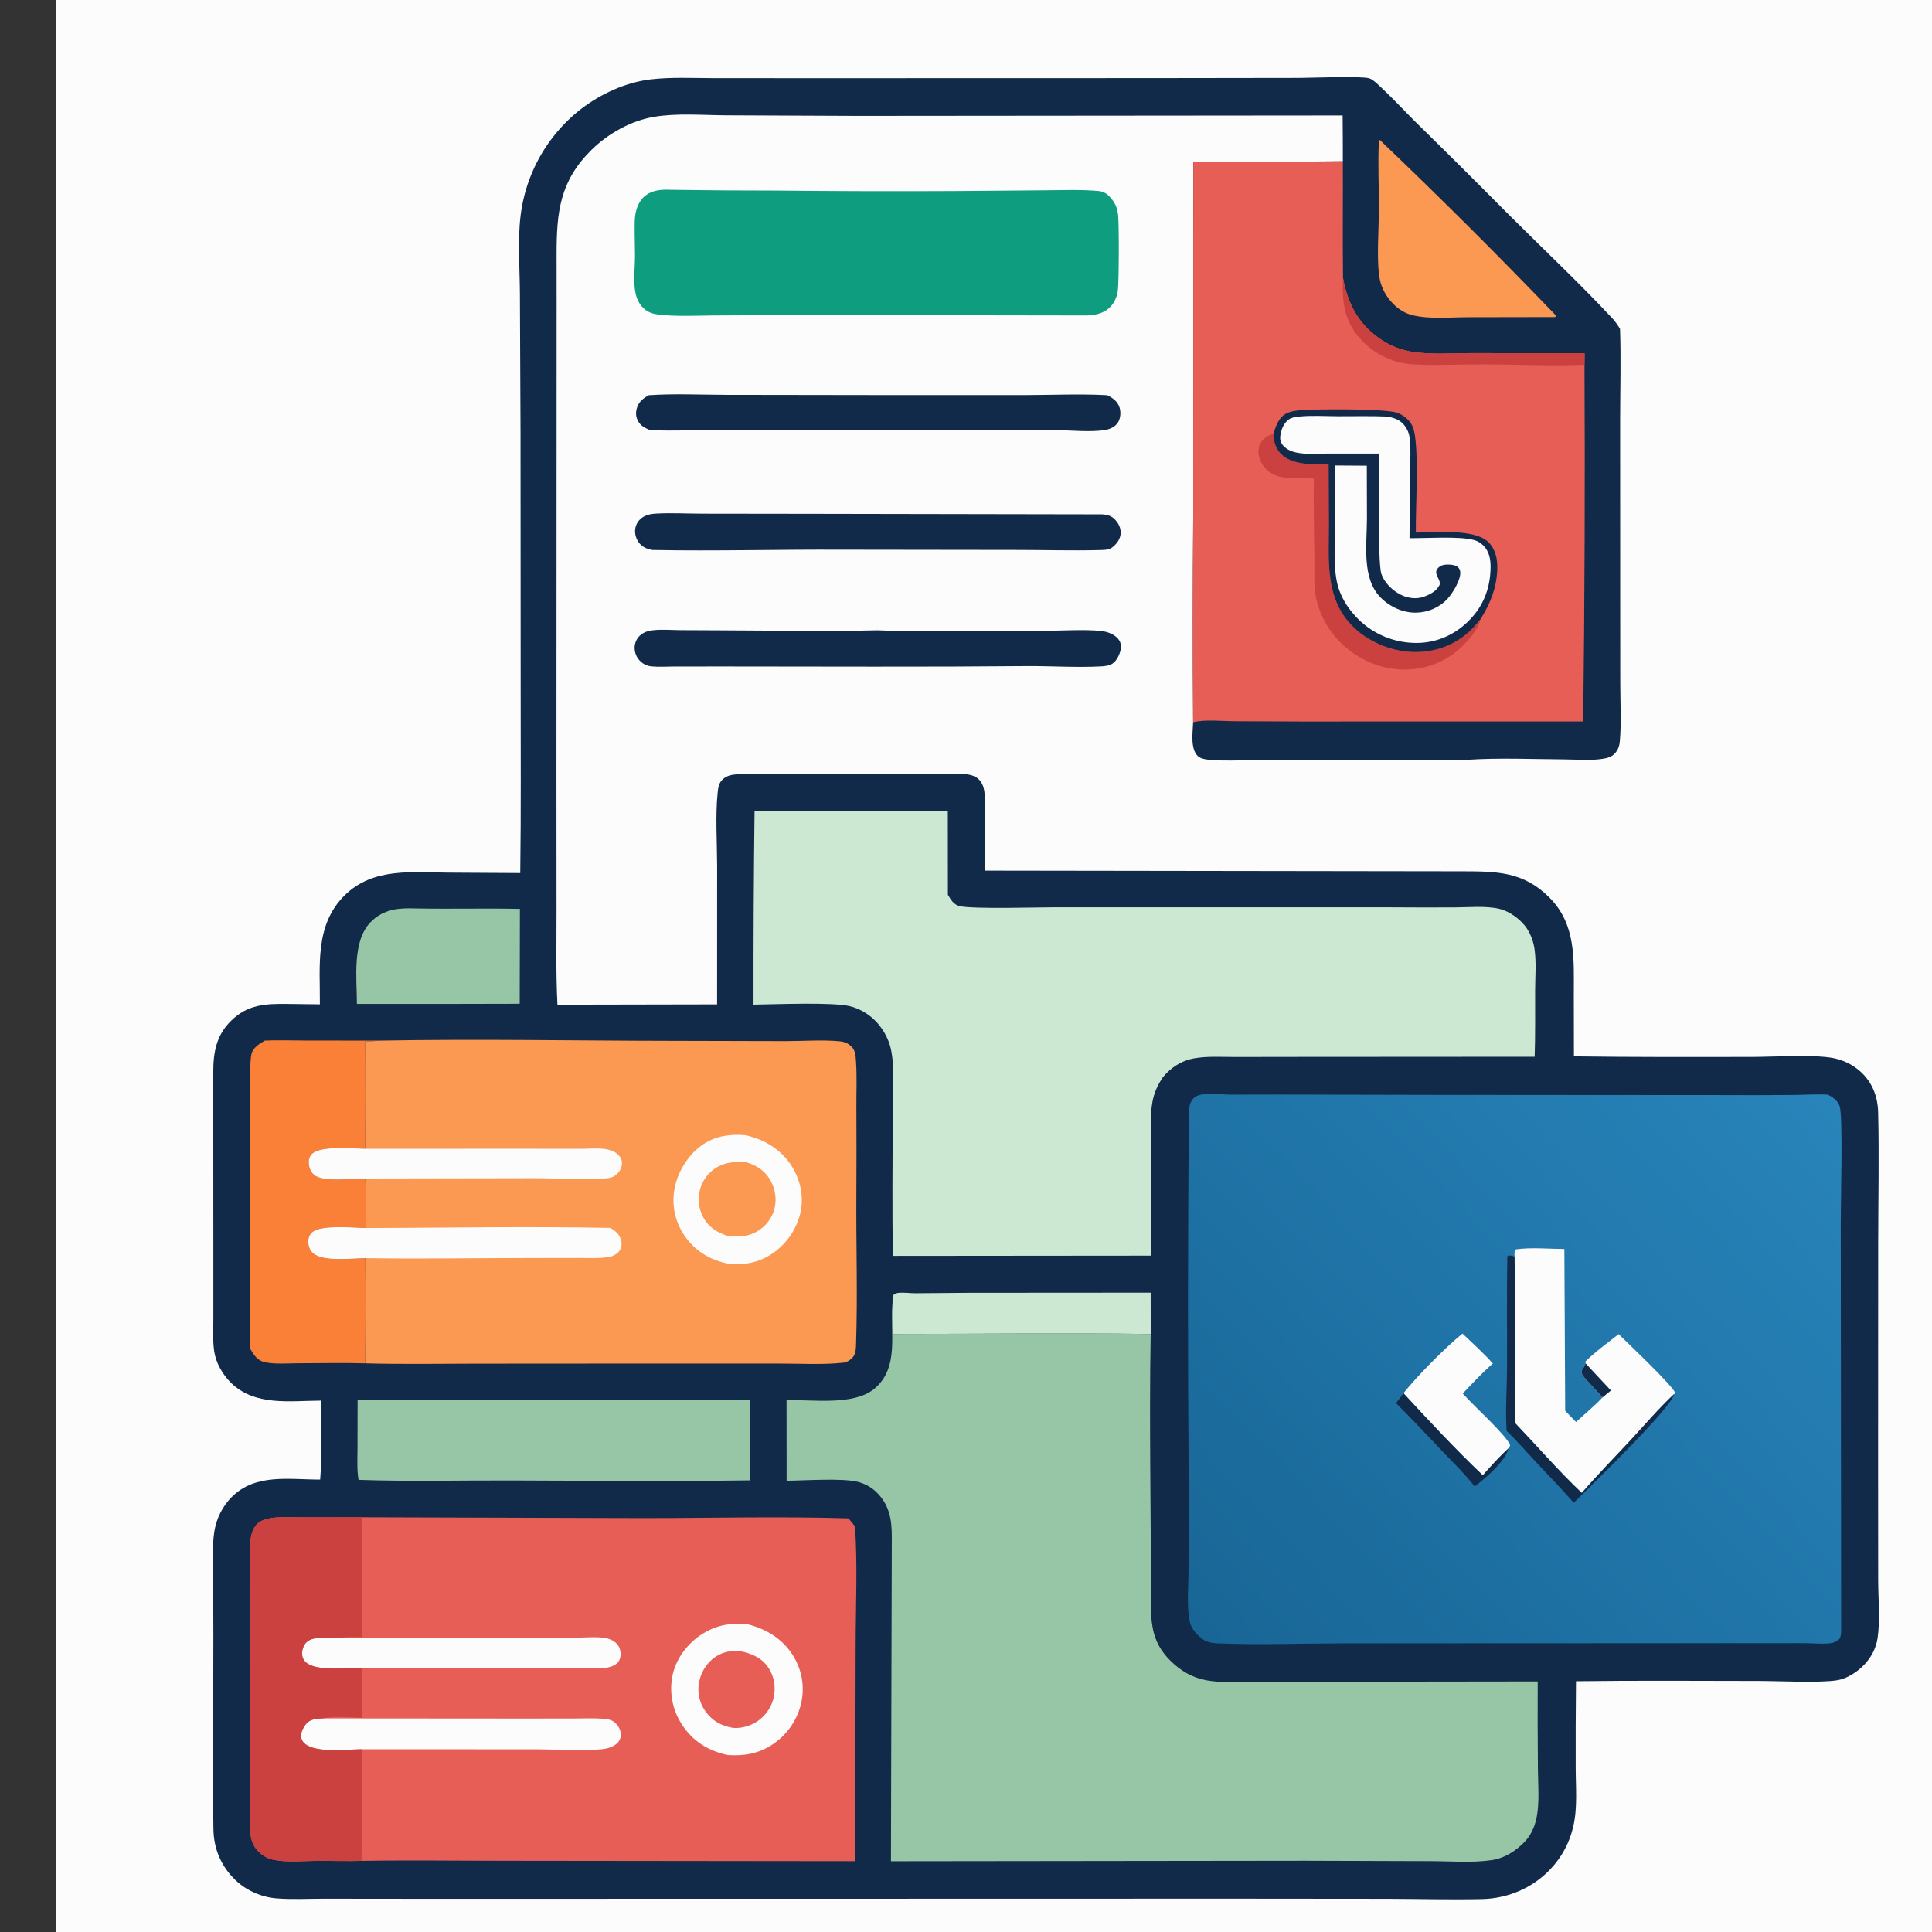 <?xml version="1.0" encoding="utf-8" ?>
<svg xmlns="http://www.w3.org/2000/svg" xmlns:xlink="http://www.w3.org/1999/xlink" width="15" height="15">
	<rect width="100%" height="100%" fill="#333333" stroke="none"/>
	<path fill="#FCFCFD" transform="matrix(-0.015 0 0 0.015 15.796 0)" d="M0 0L1024 0L1024 1024L0 1024L0 0Z"/>
	<path fill="#112A4A" transform="matrix(-0.015 0 0 0.015 15.796 0)" d="M479.981 204.569C494.017 203.803 508.49 204.486 522.561 204.504L603.11 204.494L676.739 204.388C690.145 204.357 703.898 203.673 717.268 204.575C719.62 205.883 721.683 207.318 722.865 209.828C723.878 211.979 724.21 214.441 723.369 216.706C722.162 219.958 719.89 221.256 716.843 222.535C710.328 223.057 703.615 222.79 697.08 222.785L664.924 222.754L564.958 222.697L507.746 222.603C499.719 222.624 488.534 223.885 480.896 222.531C478.36 222.082 475.846 220.921 474.426 218.68C473.069 216.538 472.846 213.488 473.551 211.085C474.518 207.79 477.056 206.035 479.981 204.569Z"/>
	<path fill="#112A4A" transform="matrix(-0.015 0 0 0.015 15.796 0)" d="M598.627 326.229C626.033 326.879 653.578 326.338 680.993 326.25L701.211 326.159C705.848 326.099 710.68 325.698 715.285 326.232C717.681 326.51 719.943 327.254 721.763 328.89Q722.085 329.181 722.376 329.504Q722.667 329.826 722.925 330.176Q723.182 330.526 723.402 330.9Q723.623 331.274 723.805 331.669Q723.986 332.063 724.128 332.474Q724.269 332.885 724.367 333.307Q724.466 333.73 724.522 334.161Q724.578 334.592 724.59 335.026Q724.605 335.503 724.572 335.98Q724.539 336.457 724.459 336.928Q724.379 337.398 724.253 337.859Q724.127 338.32 723.956 338.766Q723.784 339.212 723.57 339.639Q723.356 340.066 723.1 340.469Q722.844 340.873 722.55 341.249Q722.255 341.625 721.925 341.97Q721.634 342.277 721.316 342.558Q720.999 342.839 720.658 343.09Q720.317 343.341 719.956 343.562Q719.594 343.782 719.214 343.97Q718.835 344.158 718.44 344.311Q718.045 344.465 717.638 344.583Q717.231 344.701 716.816 344.783Q716.4 344.864 715.979 344.909C712.121 345.298 707.994 344.997 704.104 344.991L679.653 344.966L600.75 345.058Q560.709 345.114 520.669 344.767C508.365 344.733 495.761 345.57 483.497 344.944C481.344 344.834 478.922 344.637 477.091 343.377C474.893 341.864 473.229 338.154 472.898 335.583C472.654 333.691 473.184 331.974 474.446 330.539C476.571 328.12 479.972 326.95 483.093 326.599C491.554 325.646 504.385 326.505 513.359 326.506L565.501 326.512C576.527 326.515 587.613 326.776 598.627 326.229Z"/>
	<path fill="#112A4A" transform="matrix(-0.015 0 0 0.015 15.796 0)" d="M482.538 266.217L635.287 265.945L689.054 265.876C697.135 265.881 705.499 265.375 713.542 265.835C715.832 265.966 718.131 266.345 720.123 267.55C722.165 268.785 723.574 270.644 724.122 272.975C724.73 275.558 724.125 278.271 722.652 280.458C720.874 283.097 718.362 284.131 715.341 284.679C683.075 285.307 650.697 284.377 618.411 284.53L527.287 284.651C513.017 284.651 498.671 285.087 484.413 284.736C482.436 284.687 479.505 284.747 477.824 283.643C475.531 282.138 473.478 279.551 473.086 276.783C472.71 274.124 473.672 271.612 475.359 269.578C477.425 267.086 479.401 266.479 482.538 266.217Z"/>
	<path fill="#0E9D7E" transform="matrix(-0.015 0 0 0.015 15.796 0)" d="M705.905 98.233L706.461 98.207C711.34 98.007 716.26 98.513 719.943 102.076C723.442 105.46 724.446 110.386 724.548 115.079C724.674 120.895 724.393 126.736 724.4 132.555C724.407 138.739 725.38 145.785 724.103 151.796C723.488 154.693 722.263 157.27 720.139 159.368C716.979 162.49 713.491 162.755 709.282 163.102C700.875 163.795 692.107 163.338 683.661 163.285L639.665 163.058L492.795 163.285C488.354 163.358 483.736 162.972 480.022 160.279C476.775 157.924 475.104 154.465 474.495 150.572C473.889 146.693 473.772 114.857 474.42 110.531C474.814 107.895 475.723 105.459 477.378 103.348C479.173 101.058 481.217 99.181 484.201 98.896C493.33 98.024 502.674 98.441 511.837 98.494L558.661 98.873Q604.868 99.114 651.073 98.632Q678.491 98.654 705.905 98.233Z"/>
	<path fill="#112A4A" transform="matrix(-0.015 0 0 0.015 15.796 0)" d="M214.548 170.246C215.826 168.013 217.23 166.152 218.986 164.277C236.445 145.636 255.232 128.017 273.29 109.94Q296.359 86.654 319.777 63.717C325.542 58.013 331.056 51.998 336.96 46.443C338.657 44.847 342.165 41.155 344.358 40.53C348.814 39.259 373.624 40.29 380.675 40.328L458.78 40.435L633.865 40.479L684.469 40.443C695.011 40.422 705.776 39.845 716.252 41.082C729.348 42.628 742.284 48.647 752.66 56.669Q753.456 57.294 754.237 57.938Q755.018 58.582 755.782 59.245Q756.547 59.909 757.295 60.59Q758.043 61.272 758.775 61.972Q759.506 62.672 760.22 63.389Q760.933 64.107 761.629 64.842Q762.325 65.576 763.003 66.328Q763.681 67.08 764.34 67.848Q764.999 68.616 765.639 69.4Q766.279 70.185 766.899 70.984Q767.52 71.784 768.12 72.598Q768.721 73.413 769.302 74.242Q769.882 75.071 770.442 75.914Q771.002 76.757 771.541 77.614Q772.08 78.471 772.598 79.34Q773.116 80.21 773.612 81.092Q774.109 81.974 774.583 82.868Q775.058 83.762 775.51 84.667Q775.963 85.573 776.393 86.489Q776.823 87.405 777.231 88.331Q777.638 89.258 778.023 90.194Q778.407 91.13 778.769 92.076Q779.13 93.021 779.469 93.975Q779.807 94.929 780.121 95.891Q780.436 96.853 780.727 97.822Q781.018 98.792 781.285 99.768Q781.552 100.744 781.795 101.727Q782.038 102.709 782.257 103.698Q782.475 104.686 782.67 105.679Q782.864 106.672 783.034 107.67Q783.204 108.668 783.35 109.669Q783.495 110.671 783.616 111.676C785.188 124.501 784.05 138.548 783.972 151.484L783.646 223.776L783.576 355.099C783.605 387.352 783.346 419.643 783.788 451.892L820.751 451.682C839.702 451.583 859.95 448.897 874.686 463.45C890.255 478.827 887.349 499.94 887.5 519.844L904.131 519.639C915.613 519.509 924.829 519.824 933.516 528.412C941.163 535.972 942.7 544.783 942.679 555.146L942.636 654.518L942.636 682.54C942.633 688.118 943.03 694.134 942.161 699.658C941.237 705.535 937.842 711.45 933.653 715.607C921.193 727.971 903.015 725.045 886.981 724.963C886.992 738.422 886.214 752.435 887.352 765.823C903.334 765.867 920.916 762.458 933.285 775.012Q934.159 775.91 934.961 776.873Q935.763 777.836 936.489 778.858Q937.215 779.879 937.861 780.954Q938.506 782.028 939.067 783.149Q939.627 784.269 940.101 785.43Q940.574 786.591 940.956 787.784Q941.339 788.977 941.628 790.197Q941.918 791.416 942.113 792.654C943.203 799.381 942.745 806.561 942.731 813.369L942.631 846.545C942.552 879.936 943.155 913.421 942.597 946.796C942.426 956.997 938.627 965.956 931.267 973.075C925.749 978.413 917.908 981.917 910.258 982.574C902.169 983.269 893.664 982.762 885.528 982.772L838.128 982.821L682.528 982.81L415.692 982.749L334.58 982.822C318.443 982.889 302.228 983.315 286.098 982.971C272.698 982.685 259.961 977.358 250.676 967.569Q249.576 966.422 248.557 965.203Q247.537 963.984 246.601 962.698Q245.666 961.413 244.82 960.068Q243.973 958.723 243.22 957.324Q242.466 955.925 241.808 954.478Q241.15 953.031 240.592 951.543Q240.033 950.055 239.576 948.533Q239.119 947.011 238.766 945.461C236.469 935.794 237.49 924.907 237.491 915.014Q237.569 892.61 237.336 870.207C205.761 869.785 174.148 870.034 142.569 870.061C132.243 870.069 110.86 871.19 101.854 869.653C97.089 868.84 92.011 865.548 88.639 862.161C84.723 858.227 81.975 853.234 81.197 847.705C79.872 838.278 80.892 827.503 80.922 817.945L80.96 758.391L80.916 642.74C80.876 620.451 80.4 598.025 80.941 575.747C81.137 567.67 83.846 560.499 89.787 554.924Q90.556 554.216 91.374 553.564Q92.192 552.911 93.053 552.319Q93.915 551.726 94.817 551.196Q95.718 550.666 96.655 550.201Q97.592 549.736 98.559 549.339Q99.527 548.942 100.52 548.614Q101.513 548.286 102.527 548.029Q103.541 547.772 104.57 547.588C114.816 545.753 135.382 547.063 146.633 547.075C177.21 547.109 207.839 547.203 238.409 546.774L238.466 514.723C238.464 496.555 237.17 478.556 251.051 464.614C264.485 451.121 278.264 451.037 295.973 450.989L543.459 450.639L543.369 423.546C543.347 418.975 542.908 413.964 543.607 409.455C543.892 407.619 544.501 405.785 545.636 404.294C547.527 401.811 550.436 400.968 553.424 400.708C559.07 400.216 565.099 400.694 570.786 400.691L608.234 400.653L649.727 400.592C657.085 400.585 664.696 400.134 672.016 400.797C674.636 401.034 677.001 401.545 678.986 403.382C681.133 405.37 681.336 407.696 681.628 410.47C682.825 421.832 681.915 436.182 681.882 447.978L681.901 519.862L764.529 520.022C765.361 504.01 765.011 487.881 765.01 471.85L765.051 399.821L764.959 155.246L764.977 131.085C764.948 109.668 763.211 93.759 747.136 77.803C738.506 69.238 726.641 62.523 714.58 60.476C702.63 58.448 689.146 59.626 677.012 59.681L609.489 59.978L358.125 59.759C358.003 67.666 358.047 75.582 358.013 83.49C383.754 83.58 409.684 84.316 435.405 83.591L435.459 267.023Q435.851 320.433 435.511 373.844C435.686 378.878 437.034 387.343 433.193 391.246C431.408 393.06 427.835 393.209 425.385 393.399C419.092 393.887 412.581 393.534 406.257 393.523L370.567 393.472L319.262 393.394C310.963 393.382 302.548 393.674 294.265 393.354C293.795 393.335 293.594 393.303 293.169 393.25C276.889 392.193 260.014 392.958 243.683 393.051C237.259 393.087 230.109 393.758 223.783 392.806C221.218 392.42 218.78 391.837 217.043 389.787C215.477 387.938 214.836 385.932 214.636 383.546C213.815 373.748 214.422 363.451 214.426 353.596L214.465 297.127L214.492 216.733C214.463 201.274 214.002 185.691 214.548 170.246Z"/>
	<path fill="#CCE7D2" transform="matrix(-0.015 0 0 0.015 15.796 0)" d="M457.483 669.089L551.343 669.154L579.099 669.383C582.069 669.408 585.553 668.853 588.439 669.237C589.098 669.325 589.674 669.592 590.275 669.855C591.325 671.305 591.055 672.214 591.071 673.974C590.708 679.449 590.868 684.966 590.899 690.451C546.432 690.433 501.932 689.98 457.469 690.468L457.483 669.089Z"/>
	<path fill="#97C6A7" transform="matrix(-0.015 0 0 0.015 15.796 0)" d="M836.405 470.237L840.679 470.16C848.539 470.065 855.422 471.374 861.195 477.252C870.959 487.193 868.327 506.616 868.333 519.617L815.875 519.616L784.073 519.55L783.966 470.448C801.431 470.061 818.931 470.542 836.405 470.237Z"/>
	<path fill="#FB9851" transform="matrix(-0.015 0 0 0.015 15.796 0)" d="M338.87 72.434C339.454 73.057 339.405 73.825 339.437 74.655C339.875 85.985 339.309 97.52 339.352 108.876C339.39 118.607 340.721 135.611 338.868 144.691C337.899 149.44 335.329 153.847 331.944 157.285C329.153 160.119 325.762 162.234 321.878 163.168C312.962 165.311 302.417 164.202 293.242 164.202L248.102 164.121C247.909 163.881 247.857 163.556 247.751 163.266Q292.343 116.88 338.87 72.434Z"/>
	<path fill="#97C6A7" transform="matrix(-0.015 0 0 0.015 15.796 0)" d="M665.003 724.588L867.968 724.605L868.02 749.363C868.024 754.786 868.395 760.621 867.477 765.97C841.472 766.856 815.232 766.21 789.196 766.284C747.807 766.401 706.36 766.81 664.976 766.228L665.003 724.588Z"/>
	<path fill="#FA7F37" transform="matrix(-0.015 0 0 0.015 15.796 0)" d="M856.732 538.626L895.317 538.575C902.184 538.565 909.166 538.293 916.02 538.615C918.672 540.192 921.907 542.119 922.849 545.264C924.399 550.441 923.56 590.706 923.578 598.655L923.688 662.977C923.688 674.701 924.056 686.573 923.48 698.277C921.587 701.43 919.892 704.197 916.07 705.053C910.687 706.257 904.301 705.639 898.773 705.635C887.211 705.625 875.585 705.331 864.031 705.668Q863.734 678.447 863.951 651.224C870.953 651.241 885.958 653.289 891.149 648.507C892.674 647.103 893.395 645.132 893.487 643.091C893.575 641.127 893.014 639.271 891.552 637.904C887.111 633.752 869.644 635.558 863.598 635.638C864.274 627.19 863.445 618.522 863.991 610C870.277 609.938 885.807 612.049 890.452 608.132C892.301 606.572 893.102 604.305 893.242 601.944C893.344 600.236 892.9 598.61 891.682 597.366C887.218 592.805 870.27 594.541 864.016 594.606Q863.796 566.811 863.984 539.016C861.528 539.018 859.176 538.933 856.732 538.626Z"/>
	<path fill="#FB9851" transform="matrix(-0.015 0 0 0.015 15.796 0)" d="M864.031 705.668C845.279 706.196 826.41 705.862 807.649 705.837L710.319 705.775L648.749 705.799C638.213 705.778 626.992 706.479 616.537 705.325C614.79 705.132 613.263 704.143 612.017 702.943C609.978 700.98 610.038 697.705 609.952 695.039C609.14 669.873 609.974 644.424 609.822 619.221Q609.685 595.996 609.808 572.77C609.834 564.93 609.463 556.836 610.028 549.03C610.208 546.532 610.358 543.72 612.21 541.858C614.169 539.89 616.025 539.197 618.731 538.951C627.778 538.128 637.399 538.894 646.503 538.884L703.198 538.745C754.341 538.687 805.599 537.69 856.732 538.626C859.176 538.933 861.528 539.018 863.984 539.016Q863.796 566.811 864.016 594.606C870.27 594.541 887.218 592.805 891.682 597.366C892.9 598.61 893.344 600.236 893.242 601.944C893.102 604.305 892.301 606.572 890.452 608.132C885.807 612.049 870.277 609.938 863.991 610C863.445 618.522 864.274 627.19 863.598 635.638C869.644 635.558 887.111 633.752 891.552 637.904C893.014 639.271 893.575 641.127 893.487 643.091C893.395 645.132 892.674 647.103 891.149 648.507C885.958 653.289 870.953 651.241 863.951 651.224Q863.734 678.446 864.031 705.668Z"/>
	<path fill="#FCFCFD" transform="matrix(-0.015 0 0 0.015 15.796 0)" d="M864.016 594.606C870.27 594.541 887.218 592.805 891.682 597.366C892.9 598.61 893.344 600.236 893.242 601.944C893.102 604.305 892.301 606.572 890.452 608.132C885.807 612.049 870.277 609.938 863.991 610L777.114 609.846C765.249 609.831 750.721 610.85 739.225 609.91C737.162 609.742 735.764 609.398 734.157 608.068C732.504 606.699 731.213 604.557 731.134 602.378C731.072 600.673 731.683 599.172 732.841 597.931C734.821 595.81 737.874 594.92 740.676 594.63C744.541 594.228 748.605 594.623 752.498 594.627L777.582 594.595L864.016 594.606Z"/>
	<path fill="#FCFCFD" transform="matrix(-0.015 0 0 0.015 15.796 0)" d="M737.059 635.564C779.174 634.723 821.471 635.491 863.598 635.638C869.644 635.558 887.111 633.752 891.552 637.904C893.014 639.271 893.575 641.127 893.487 643.091C893.395 645.132 892.674 647.103 891.149 648.507C885.958 653.289 870.953 651.241 863.951 651.224C835.781 651.639 807.566 651.19 779.391 651.149L753.47 651.103C748.397 651.092 742.89 651.459 737.888 650.615C735.714 650.249 733.469 649.05 732.247 647.161C731.299 645.695 731.141 644.039 731.501 642.356C732.224 638.977 734.269 637.334 737.059 635.564Z"/>
	<path fill="#FCFCFD" transform="matrix(-0.015 0 0 0.015 15.796 0)" d="M667.229 587.578C674.823 586.928 682.193 587.831 688.719 592.034C696.187 596.845 701.807 605.535 703.707 614.154Q703.885 614.95 704.022 615.754Q704.16 616.557 704.257 617.367Q704.353 618.177 704.409 618.99Q704.465 619.804 704.48 620.62Q704.495 621.435 704.469 622.25Q704.442 623.065 704.375 623.878Q704.307 624.69 704.199 625.499Q704.091 626.307 703.942 627.109Q703.793 627.911 703.604 628.704Q703.415 629.497 703.186 630.28Q702.958 631.063 702.69 631.833Q702.422 632.603 702.115 633.359Q701.809 634.115 701.464 634.854Q701.12 635.593 700.739 636.314Q700.358 637.035 699.941 637.736Q699.525 638.437 699.073 639.116C693.786 647.196 685.859 652.084 676.498 654.006C668.671 654.879 661.56 653.906 654.746 649.773Q654.004 649.32 653.286 648.831Q652.568 648.342 651.874 647.819Q651.18 647.295 650.513 646.738Q649.846 646.181 649.208 645.592Q648.569 645.003 647.96 644.383Q647.351 643.763 646.773 643.114Q646.195 642.465 645.649 641.789Q645.104 641.112 644.592 640.41Q644.081 639.707 643.604 638.981Q643.128 638.254 642.688 637.505Q642.248 636.755 641.845 635.985Q641.442 635.215 641.078 634.426Q640.713 633.638 640.388 632.832Q640.063 632.026 639.777 631.205Q639.492 630.384 639.247 629.551Q639.002 628.717 638.799 627.872C636.871 619.533 638.73 610.803 643.255 603.612C648.683 594.985 657.405 589.732 667.229 587.578Z"/>
	<path fill="#FB9851" transform="matrix(-0.015 0 0 0.015 15.796 0)" d="M666.842 601.569C671.529 601.361 675.822 601.273 680.214 603.269Q680.657 603.469 681.089 603.691Q681.521 603.913 681.941 604.157Q682.361 604.401 682.768 604.667Q683.175 604.932 683.568 605.218Q683.96 605.504 684.338 605.809Q684.716 606.115 685.077 606.439Q685.439 606.764 685.783 607.107Q686.127 607.449 686.454 607.809Q686.78 608.169 687.088 608.545Q687.395 608.921 687.683 609.313Q687.971 609.704 688.238 610.11Q688.505 610.516 688.751 610.934Q688.998 611.353 689.222 611.784Q689.446 612.215 689.648 612.657Q689.85 613.099 690.029 613.55Q690.208 614.002 690.364 614.462Q690.523 614.93 690.659 615.405Q690.794 615.881 690.906 616.363Q691.017 616.844 691.104 617.331Q691.192 617.818 691.254 618.308Q691.316 618.799 691.354 619.292Q691.392 619.785 691.404 620.279Q691.417 620.773 691.405 621.268Q691.393 621.762 691.356 622.255Q691.318 622.748 691.256 623.239Q691.195 623.729 691.108 624.216Q691.021 624.703 690.911 625.185Q690.8 625.666 690.664 626.142Q690.529 626.618 690.37 627.086Q690.212 627.554 690.029 628.014Q689.847 628.473 689.642 628.923Q689.437 629.373 689.209 629.812C686.444 635.108 682.103 637.816 676.638 639.663C671.987 640.375 667.174 640.214 662.844 638.216Q662.398 638.012 661.963 637.787Q661.528 637.561 661.105 637.313Q660.682 637.065 660.273 636.796Q659.863 636.528 659.467 636.238Q659.072 635.949 658.691 635.64Q658.311 635.331 657.947 635.003Q657.582 634.675 657.235 634.329Q656.888 633.983 656.559 633.62Q656.23 633.256 655.92 632.877Q655.61 632.497 655.319 632.103Q655.029 631.708 654.759 631.299Q654.489 630.89 654.24 630.468Q653.991 630.046 653.763 629.612Q653.536 629.177 653.331 628.732Q653.127 628.287 652.945 627.832Q652.763 627.377 652.604 626.913C650.897 621.893 651.479 616.366 653.902 611.678C656.722 606.223 661.115 603.288 666.842 601.569Z"/>
	<path fill="#E65E56" transform="matrix(-0.015 0 0 0.015 15.796 0)" d="M358.013 83.49C383.754 83.58 409.684 84.316 435.405 83.591L435.459 267.023Q435.851 320.433 435.511 373.844C429.313 372.29 420.881 373.276 414.446 373.313L380.299 373.455L233.613 373.446Q232.459 281.138 232.938 188.828L232.891 182.832L291.331 182.776C301.605 182.751 313.145 183.739 323.245 181.877Q325.365 181.48 327.43 180.859Q329.495 180.237 331.482 179.398Q333.469 178.559 335.355 177.512Q337.24 176.466 339.003 175.223C350.117 167.517 355.541 156.913 357.926 143.871C358.177 123.753 357.911 103.612 358.013 83.49Z"/>
	<path fill="#CB413F" transform="matrix(-0.015 0 0 0.015 15.796 0)" d="M357.926 143.871C358.538 155.8 357.366 166.112 349.005 175.371Q348.332 176.123 347.622 176.84Q346.911 177.558 346.166 178.238Q345.42 178.919 344.642 179.561Q343.863 180.203 343.052 180.805Q342.242 181.407 341.403 181.967Q340.563 182.527 339.696 183.045Q338.83 183.562 337.938 184.035Q337.046 184.508 336.132 184.935Q335.217 185.363 334.283 185.744Q333.348 186.124 332.395 186.458Q331.442 186.791 330.474 187.075Q329.505 187.36 328.524 187.596Q327.542 187.831 326.55 188.017Q325.558 188.202 324.558 188.338Q323.557 188.473 322.552 188.558Q321.546 188.643 320.537 188.677C308.266 189.212 295.786 188.523 283.482 188.6C266.646 188.705 249.77 189.474 232.938 188.828L232.891 182.832L291.331 182.776C301.605 182.751 313.145 183.739 323.245 181.877Q325.365 181.48 327.43 180.859Q329.495 180.237 331.482 179.398Q333.469 178.559 335.355 177.512Q337.24 176.466 339.003 175.223C350.117 167.517 355.541 156.913 357.926 143.871Z"/>
	<path fill="#CB413F" transform="matrix(-0.015 0 0 0.015 15.796 0)" d="M394.003 224.59C396.496 225.135 399.12 226.952 400.478 229.137C401.916 231.449 401.978 234.372 401.234 236.931Q401.025 237.629 400.745 238.303Q400.466 238.976 400.118 239.617Q399.771 240.258 399.36 240.86Q398.949 241.462 398.479 242.019Q398.008 242.576 397.483 243.081Q396.958 243.587 396.384 244.036Q395.81 244.485 395.193 244.873Q394.576 245.261 393.922 245.584C387.931 248.491 379.568 247.072 373.045 247.725Q373.149 267.865 372.741 288.001C372.619 295.482 373.31 303.869 371.499 311.108C369.521 319.013 365.146 326.733 359.358 332.465C350.488 341.249 338.304 346.719 325.755 346.577C314.041 346.445 303.389 341.967 295.229 333.52C291.792 329.962 287.869 325.357 286.751 320.447C288.147 322.125 289.54 323.841 291.062 325.407C298.622 333.189 308.84 337.3 319.637 337.487C331.505 337.693 344.16 332.786 352.639 324.45C367.198 310.135 365.291 290.881 365.216 272.136L365.36 240.345C373.138 240.186 383.228 241 389.44 235.515C392.615 232.71 393.826 228.705 394.003 224.59Z"/>
	<path fill="#112A4A" transform="matrix(-0.015 0 0 0.015 15.796 0)" d="M320.235 275.654C320.456 263.919 318.26 229.947 321.759 221.101C323.159 217.562 326.345 215.051 329.819 213.689C335.481 211.469 371.842 211.716 379.458 212.309C381.986 212.506 384.876 212.832 387.157 213.97C391.299 216.037 392.633 220.536 394.003 224.59C393.826 228.705 392.615 232.71 389.44 235.515C383.228 241 373.138 240.186 365.36 240.345L365.216 272.136C365.291 290.881 367.198 310.135 352.639 324.45C344.16 332.786 331.505 337.693 319.637 337.487C308.84 337.3 298.622 333.189 291.062 325.407C289.54 323.841 288.147 322.125 286.751 320.447C281.78 312.605 278.452 304.371 278.085 294.981C277.882 289.813 278.792 284.578 282.544 280.755C289.718 273.448 310.397 275.7 320.235 275.654Z"/>
	<path fill="#FCFCFD" transform="matrix(-0.015 0 0 0.015 15.796 0)" d="M334.923 215.625C343.428 215.252 352.061 215.494 360.579 215.46C367.231 215.432 374.262 214.957 380.87 215.64C382.655 215.825 384.659 216.11 386.139 217.212C388.772 219.171 390.14 222.871 390.426 226.049C390.594 227.91 389.927 229.592 388.641 230.92C386.962 232.655 384.574 233.715 382.24 234.216C377.103 235.321 371.097 234.767 365.824 234.775L339.265 234.785C339.313 244.734 339.987 291.207 338.102 296.915C336.506 301.748 332.056 305.969 327.51 308.068C323.883 309.742 319.68 310.21 315.893 308.784C312.67 307.571 309.412 305.888 307.905 302.657C307.749 301.362 307.946 300.745 308.499 299.608C309.166 298.235 310.196 296.51 309.439 294.976C308.917 293.918 307.777 293.053 306.699 292.643C304.85 291.94 300.414 292.076 298.793 293.266C297.764 294.021 297.302 295.014 297.232 296.257C297.009 300.192 301.07 306.81 303.607 309.673C307.718 314.312 313.852 316.98 320.023 317.104C326.848 317.241 333.685 314.102 338.45 309.292C348.327 299.325 345.583 281.895 345.538 268.75L345.604 241.053L362.161 240.941C362.418 250.834 362.087 260.814 362.03 270.715C361.973 280.721 363.186 293.256 360.688 302.832C359.14 308.771 355.825 314.18 351.717 318.693Q351 319.489 350.245 320.247Q349.489 321.006 348.696 321.726Q347.903 322.446 347.075 323.125Q346.246 323.803 345.385 324.44Q344.524 325.076 343.632 325.669Q342.74 326.261 341.819 326.808Q340.898 327.355 339.951 327.855Q339.004 328.355 338.033 328.806Q337.062 329.258 336.069 329.66Q335.077 330.062 334.066 330.414Q333.054 330.766 332.026 331.067Q330.998 331.367 329.957 331.616Q328.915 331.864 327.862 332.06Q326.809 332.256 325.748 332.399Q324.687 332.541 323.619 332.63Q322.552 332.72 321.482 332.755C310.956 333.174 301.292 329.327 293.663 322.11C285.529 314.416 281.704 304.899 281.549 293.756C281.491 289.51 282.231 285.367 285.38 282.291C286.782 280.922 288.255 280.044 290.142 279.525C297.739 277.435 314.856 278.642 323.508 278.565L323.262 245.482C323.211 239.199 322.645 232.325 323.527 226.106C323.786 224.279 324.444 222.71 325.436 221.163C327.761 217.536 330.849 216.42 334.923 215.625Z"/>
	<path fill="#CCE7D2" transform="matrix(-0.015 0 0 0.015 15.796 0)" d="M562.48 419.949L662.517 419.884Q663.126 469.94 663.045 519.999C652.018 519.859 621.936 518.599 613.07 520.83C608.531 521.972 604.218 524.415 600.796 527.593C596.59 531.497 593.217 537.253 591.968 542.865C589.785 552.681 591 567.387 591.004 577.778C591.014 601.846 591.395 625.982 590.869 650.042L457.434 649.923C456.905 631.733 457.301 613.416 457.264 595.212C457.247 587.149 458.023 578.244 456.568 570.318C455.681 565.483 453.866 561.605 451.153 557.537Q450.248 556.456 449.259 555.452C445.341 551.538 440.524 548.783 435.043 547.808C428.227 546.596 420.77 547.1 413.856 547.102L383.765 547.055L258.734 546.976C258.345 535.56 258.525 524.081 258.489 512.657C258.468 505.707 257.81 498.047 258.812 491.189Q259.003 489.834 259.333 488.506Q259.662 487.178 260.128 485.891Q260.593 484.605 261.19 483.373Q261.786 482.141 262.506 480.978C265.435 476.24 271.572 471.691 276.97 470.432C284.17 468.753 292.945 469.661 300.35 469.683Q317.518 469.755 334.686 469.631L507.12 469.619C515.721 469.618 550.076 470.652 556.505 468.972C559.514 468.186 560.914 465.666 562.438 463.19L562.48 419.949Z"/>
	<path fill="#E65E56" transform="matrix(-0.015 0 0 0.015 15.796 0)" d="M613.936 785.905C649.452 784.802 685.108 785.762 720.637 785.77L865.9 785.334L896.603 785.366C901.797 785.377 907.497 784.93 912.617 785.733C915.173 786.133 918.213 786.964 920.062 788.901C922.176 791.118 923.1 794.31 923.406 797.286C924.155 804.577 923.472 812.598 923.43 819.95Q923.334 840.632 923.465 861.313L923.475 921.738C923.455 930.569 924.073 939.706 923.484 948.5C923.187 952.935 921.779 956.275 918.364 959.218C916.168 961.111 913.853 962.195 911.011 962.741C904.168 964.054 896.012 963.211 889.015 963.178C881.354 963.141 873.635 963.407 865.982 963.189C840.84 962.792 815.637 963.156 790.489 963.152L610.419 963.351L610.192 851.442C610.142 831.186 609.165 810.386 610.499 790.186C611.517 788.634 612.709 787.294 613.936 785.905Z"/>
	<path fill="#FCFCFD" transform="matrix(-0.015 0 0 0.015 15.796 0)" d="M865.893 863.295L775.388 863.288Q764.906 863.175 754.424 863.335C749.845 863.417 744.979 863.84 740.428 863.382C738.15 863.153 735.642 862.585 733.856 861.06C732.62 860.005 732.004 858.601 731.886 856.989C731.718 854.688 732.219 852.525 733.823 850.805C735.76 848.726 738.669 847.879 741.415 847.611C745.725 847.19 750.361 847.611 754.708 847.664Q767.078 847.872 779.45 847.792L877.786 847.876C882.374 847.863 891.043 846.548 894.542 850.129C896.014 851.636 896.811 854.15 896.721 856.234C896.65 857.852 895.997 859.285 894.795 860.384C889.406 865.314 873.05 863.211 865.893 863.295Z"/>
	<path fill="#FCFCFD" transform="matrix(-0.015 0 0 0.015 15.796 0)" d="M886.08 889.438C889.135 889.63 892.325 889.671 894.491 892.163C895.876 893.755 897.41 896.59 897.243 898.769C897.111 900.494 896.297 901.746 894.962 902.792C889.139 907.354 873.38 905.527 865.886 905.403L776.417 905.439C765.919 905.407 751.57 906.447 741.5 905.39C738.614 905.087 735.483 904.214 733.405 902.066Q733.197 901.849 733.01 901.613Q732.824 901.376 732.662 901.122Q732.501 900.869 732.365 900.6Q732.229 900.332 732.12 900.051Q732.011 899.77 731.931 899.48Q731.851 899.19 731.799 898.894Q731.748 898.597 731.727 898.297Q731.705 897.997 731.713 897.696C731.752 895.434 732.929 893.424 734.53 891.89C736.173 890.315 737.799 889.954 740.003 889.725C745.299 889.176 750.897 889.502 756.231 889.499L786.517 889.514L886.08 889.438Z"/>
	<path fill="#FCFCFD" transform="matrix(-0.015 0 0 0.015 15.796 0)" d="M666.652 840.568C674.868 839.942 682.083 841.134 689.171 845.493C696.737 850.146 702.905 857.97 704.871 866.713Q705.054 867.544 705.195 868.383Q705.337 869.222 705.436 870.067Q705.535 870.912 705.591 871.76Q705.648 872.609 705.661 873.46Q705.675 874.311 705.647 875.161Q705.618 876.011 705.546 876.859Q705.475 877.707 705.361 878.55Q705.247 879.393 705.091 880.23Q704.935 881.066 704.737 881.893Q704.54 882.721 704.301 883.537Q704.062 884.354 703.782 885.157Q703.502 885.961 703.183 886.749Q702.863 887.538 702.504 888.309Q702.146 889.081 701.749 889.833Q701.352 890.586 700.917 891.317Q700.483 892.049 700.013 892.758C694.395 901.397 686.246 906.335 676.287 908.413C668.48 908.868 661.787 908.001 654.95 904.008Q654.198 903.571 653.469 903.098Q652.74 902.624 652.035 902.115Q651.33 901.606 650.651 901.063Q649.973 900.52 649.322 899.944Q648.67 899.368 648.049 898.76Q647.427 898.152 646.836 897.515Q646.245 896.877 645.686 896.211Q645.128 895.545 644.603 894.852Q644.078 894.159 643.588 893.441Q643.098 892.722 642.644 891.981Q642.19 891.239 641.773 890.476Q641.357 889.713 640.978 888.931Q640.6 888.148 640.261 887.347Q639.922 886.547 639.623 885.73Q639.324 884.914 639.065 884.084Q638.807 883.254 638.59 882.412Q638.389 881.623 638.227 880.826Q638.066 880.028 637.944 879.223Q637.822 878.418 637.741 877.608Q637.659 876.798 637.618 875.986Q637.577 875.173 637.577 874.359Q637.576 873.545 637.616 872.732Q637.656 871.919 637.736 871.109Q637.817 870.299 637.937 869.494Q638.058 868.689 638.218 867.891Q638.378 867.093 638.578 866.304Q638.778 865.515 639.017 864.737Q639.256 863.959 639.534 863.194Q639.811 862.429 640.126 861.678Q640.441 860.928 640.793 860.194Q641.145 859.46 641.534 858.745Q641.922 858.029 642.345 857.334C647.816 848.267 656.548 843.031 666.652 840.568Z"/>
	<path fill="#E65E56" transform="matrix(-0.015 0 0 0.015 15.796 0)" d="M670.159 854.594C674.715 854.295 678.833 854.976 682.703 857.549C687.186 860.53 690.202 865.393 691.218 870.649Q691.313 871.136 691.383 871.627Q691.453 872.119 691.498 872.613Q691.543 873.107 691.563 873.603Q691.583 874.099 691.577 874.595Q691.572 875.091 691.542 875.586Q691.511 876.081 691.456 876.575Q691.401 877.068 691.32 877.557Q691.24 878.047 691.135 878.532Q691.03 879.017 690.9 879.496Q690.771 879.975 690.617 880.447Q690.464 880.919 690.286 881.382Q690.109 881.846 689.909 882.3Q689.708 882.753 689.485 883.196Q689.262 883.64 689.016 884.071Q688.771 884.502 688.504 884.92Q688.237 885.339 687.949 885.743C684.416 890.808 679.575 893.346 673.622 894.369C669.556 894.683 665.15 893.483 661.695 891.343Q661.266 891.077 660.851 890.789Q660.436 890.502 660.036 890.195Q659.636 889.887 659.251 889.56Q658.867 889.233 658.499 888.887Q658.131 888.541 657.781 888.178Q657.431 887.814 657.1 887.434Q656.768 887.053 656.455 886.657Q656.143 886.26 655.851 885.849Q655.558 885.437 655.287 885.012Q655.015 884.587 654.765 884.148Q654.515 883.71 654.287 883.259Q654.059 882.809 653.854 882.348Q653.648 881.887 653.466 881.416Q653.283 880.946 653.125 880.467Q652.966 879.987 652.831 879.501Q652.696 879.014 652.586 878.522C651.464 873.486 652.297 867.93 655.106 863.571C658.639 858.089 664.008 855.793 670.159 854.594Z"/>
	<path fill="#CB413F" transform="matrix(-0.015 0 0 0.015 15.796 0)" d="M865.9 785.334L896.603 785.366C901.797 785.377 907.497 784.93 912.617 785.733C915.173 786.133 918.213 786.964 920.062 788.901C922.176 791.118 923.1 794.31 923.406 797.286C924.155 804.577 923.472 812.598 923.43 819.95Q923.334 840.632 923.465 861.313L923.475 921.738C923.455 930.569 924.073 939.706 923.484 948.5C923.187 952.935 921.779 956.275 918.364 959.218C916.168 961.111 913.853 962.195 911.011 962.741C904.168 964.054 896.012 963.211 889.015 963.178C881.354 963.141 873.635 963.407 865.982 963.189C865.612 944.008 865.277 924.573 865.886 905.403C873.38 905.527 889.139 907.354 894.962 902.792C896.297 901.746 897.111 900.494 897.243 898.769C897.41 896.59 895.876 893.755 894.491 892.163C892.325 889.671 889.135 889.63 886.08 889.438C879.749 888.195 872.19 888.954 865.741 889.158Q865.241 876.223 865.893 863.295C873.05 863.211 889.406 865.314 894.795 860.384C895.997 859.285 896.65 857.852 896.721 856.234C896.811 854.15 896.014 851.636 894.542 850.129C891.043 846.548 882.374 847.863 877.786 847.876C874.04 847.002 869.778 847.352 865.929 847.353C865.429 826.703 865.801 805.991 865.9 785.334Z"/>
	<path fill="#97C6A7" transform="matrix(-0.015 0 0 0.015 15.796 0)" d="M591.071 673.974L591.133 674.57C592.557 689.506 587.217 707.978 600.647 718.933C611.345 727.66 632.639 724.403 645.95 724.709L645.912 766.418C636.419 766.334 617.156 764.966 609.124 766.986C605.517 767.893 602.282 769.596 599.596 772.176C592.799 778.704 591.485 786.217 591.474 795.171L591.917 963.384L376.776 963.128L312.727 963.333C302.453 963.343 290.937 964.32 280.83 962.783C274.262 961.785 268.501 958.067 263.947 953.36C260.63 949.931 258.656 945.409 257.726 940.766C256.126 932.772 257.011 923.526 257.052 915.359Q257.259 892.836 257.162 870.312L379.457 870.472L407.195 870.462C414.254 870.493 421.671 871.011 428.64 869.723C435.979 868.366 441.984 864.824 447.259 859.6C456.618 850.33 457.399 840.961 457.371 828.407C457.267 782.462 458.324 736.397 457.469 690.468C501.932 689.98 546.432 690.433 590.899 690.451C590.868 684.966 590.708 679.449 591.071 673.974Z"/>
	<defs>
		<linearGradient id="gradient_0" gradientUnits="userSpaceOnUse" x1="424.178" y1="854.023" x2="110.842" y2="561.562">
			<stop offset="0" stop-color="#186696"/>
			<stop offset="1" stop-color="#2884BA"/>
		</linearGradient>
	</defs>
	<path fill="url(#gradient_0)" transform="matrix(-0.015 0 0 0.015 15.796 0)" d="M107.027 566.543C113.083 566.264 119.321 566.711 125.4 566.764Q143.966 566.919 162.533 566.814L308.632 566.712L391.577 566.539C399.633 566.492 407.695 566.653 415.747 566.579C420.489 566.535 425.558 565.895 430.263 566.403C432.47 566.642 434.65 567.442 435.985 569.311C437.215 571.031 437.654 573.292 437.691 575.37Q438.559 669.923 437.818 764.477L437.882 812.773C437.912 821.028 438.903 830.812 437.343 838.907C436.452 843.53 433.254 846.532 429.571 849.131C427.482 850.024 425.698 850.488 423.416 850.583C401.785 851.49 379.765 850.649 358.098 850.597L241.953 850.551L148.128 850.514L119.189 850.498C115.165 850.504 110.917 850.948 106.927 850.674C104.312 850.494 102.791 849.974 100.85 848.216C99.896 846.35 100.112 843.121 100.095 841.02L100.297 632.973C100.324 623.313 99.094 578.141 100.818 572.81C101.872 569.55 104.125 568.076 107.027 566.543Z"/>
	<path fill="#112A4A" transform="matrix(-0.015 0 0 0.015 15.796 0)" d="M326.604 721.096Q328.494 723.723 330.518 726.247C322.264 734.416 314.367 742.881 306.365 751.292C300.713 757.234 294.872 762.89 289.802 769.362C284.378 765.333 273.735 756.252 272.277 749.572C277 753.933 281.341 758.714 285.584 763.535C299.803 749.985 313.288 735.529 326.604 721.096Z"/>
	<path fill="#112A4A" transform="matrix(-0.015 0 0 0.015 15.796 0)" d="M269.1 650.488C270.236 649.982 271.044 649.871 272.283 649.822L272.874 650.363C273.259 669.322 272.934 688.31 273.019 707.274C273.068 718.243 273.934 729.689 273.26 740.612C268.065 745.603 263.373 751.058 258.455 756.314C251.77 763.458 244.941 770.461 238.505 777.833C230.806 770.187 187.261 728.203 186.579 721.532C194.437 728.821 201.569 737.236 208.858 745.1C217.351 754.263 226.182 763.209 234.352 772.659C246.513 761.138 257.478 748.414 269.032 736.302Q268.774 693.394 269.1 650.488Z"/>
	<path fill="#FCFCFD" transform="matrix(-0.015 0 0 0.015 15.796 0)" d="M296.09 690.262C304.835 697.342 319.638 712.293 326.604 721.096C313.288 735.529 299.803 749.985 285.584 763.535C281.341 758.714 277 753.933 272.277 749.572C271.468 748.57 271.757 749.142 271.438 747.842C274.241 742.006 290.471 727.555 295.954 721.29C290.885 715.903 285.947 710.642 280.371 705.771C285.233 700.302 290.807 695.331 296.09 690.262Z"/>
	<path fill="#FCFCFD" transform="matrix(-0.015 0 0 0.015 15.796 0)" d="M243.358 646.48C251.503 646.446 260.579 645.528 268.584 646.692C269.402 647.835 269.15 649.153 269.1 650.488Q268.774 693.396 269.032 736.302C257.478 748.414 246.513 761.138 234.352 772.659C226.182 763.209 217.351 754.263 208.858 745.1C201.569 737.236 194.437 728.821 186.579 721.532L185.826 721.333C186.184 718.209 211.134 694.643 215.252 690.559C220.989 695.093 227.194 699.536 232.405 704.657L232.396 705.654L232.567 706.081C233.103 707.389 233.64 708.33 234.519 709.434C234.631 711.736 232.812 713.309 231.329 714.946Q227.484 719.141 223.578 723.279C227.809 727.765 232.77 731.839 237.327 736.01C239.232 734.126 241.064 732.149 242.926 730.221L243.358 646.48Z"/>
	<path fill="#112A4A" transform="matrix(-0.015 0 0 0.015 15.796 0)" d="M232.396 705.654L232.567 706.081C233.103 707.389 233.64 708.33 234.519 709.434C234.631 711.736 232.812 713.309 231.329 714.946Q227.484 719.141 223.578 723.279L219.252 719.728L232.396 705.654Z"/>
</svg>
